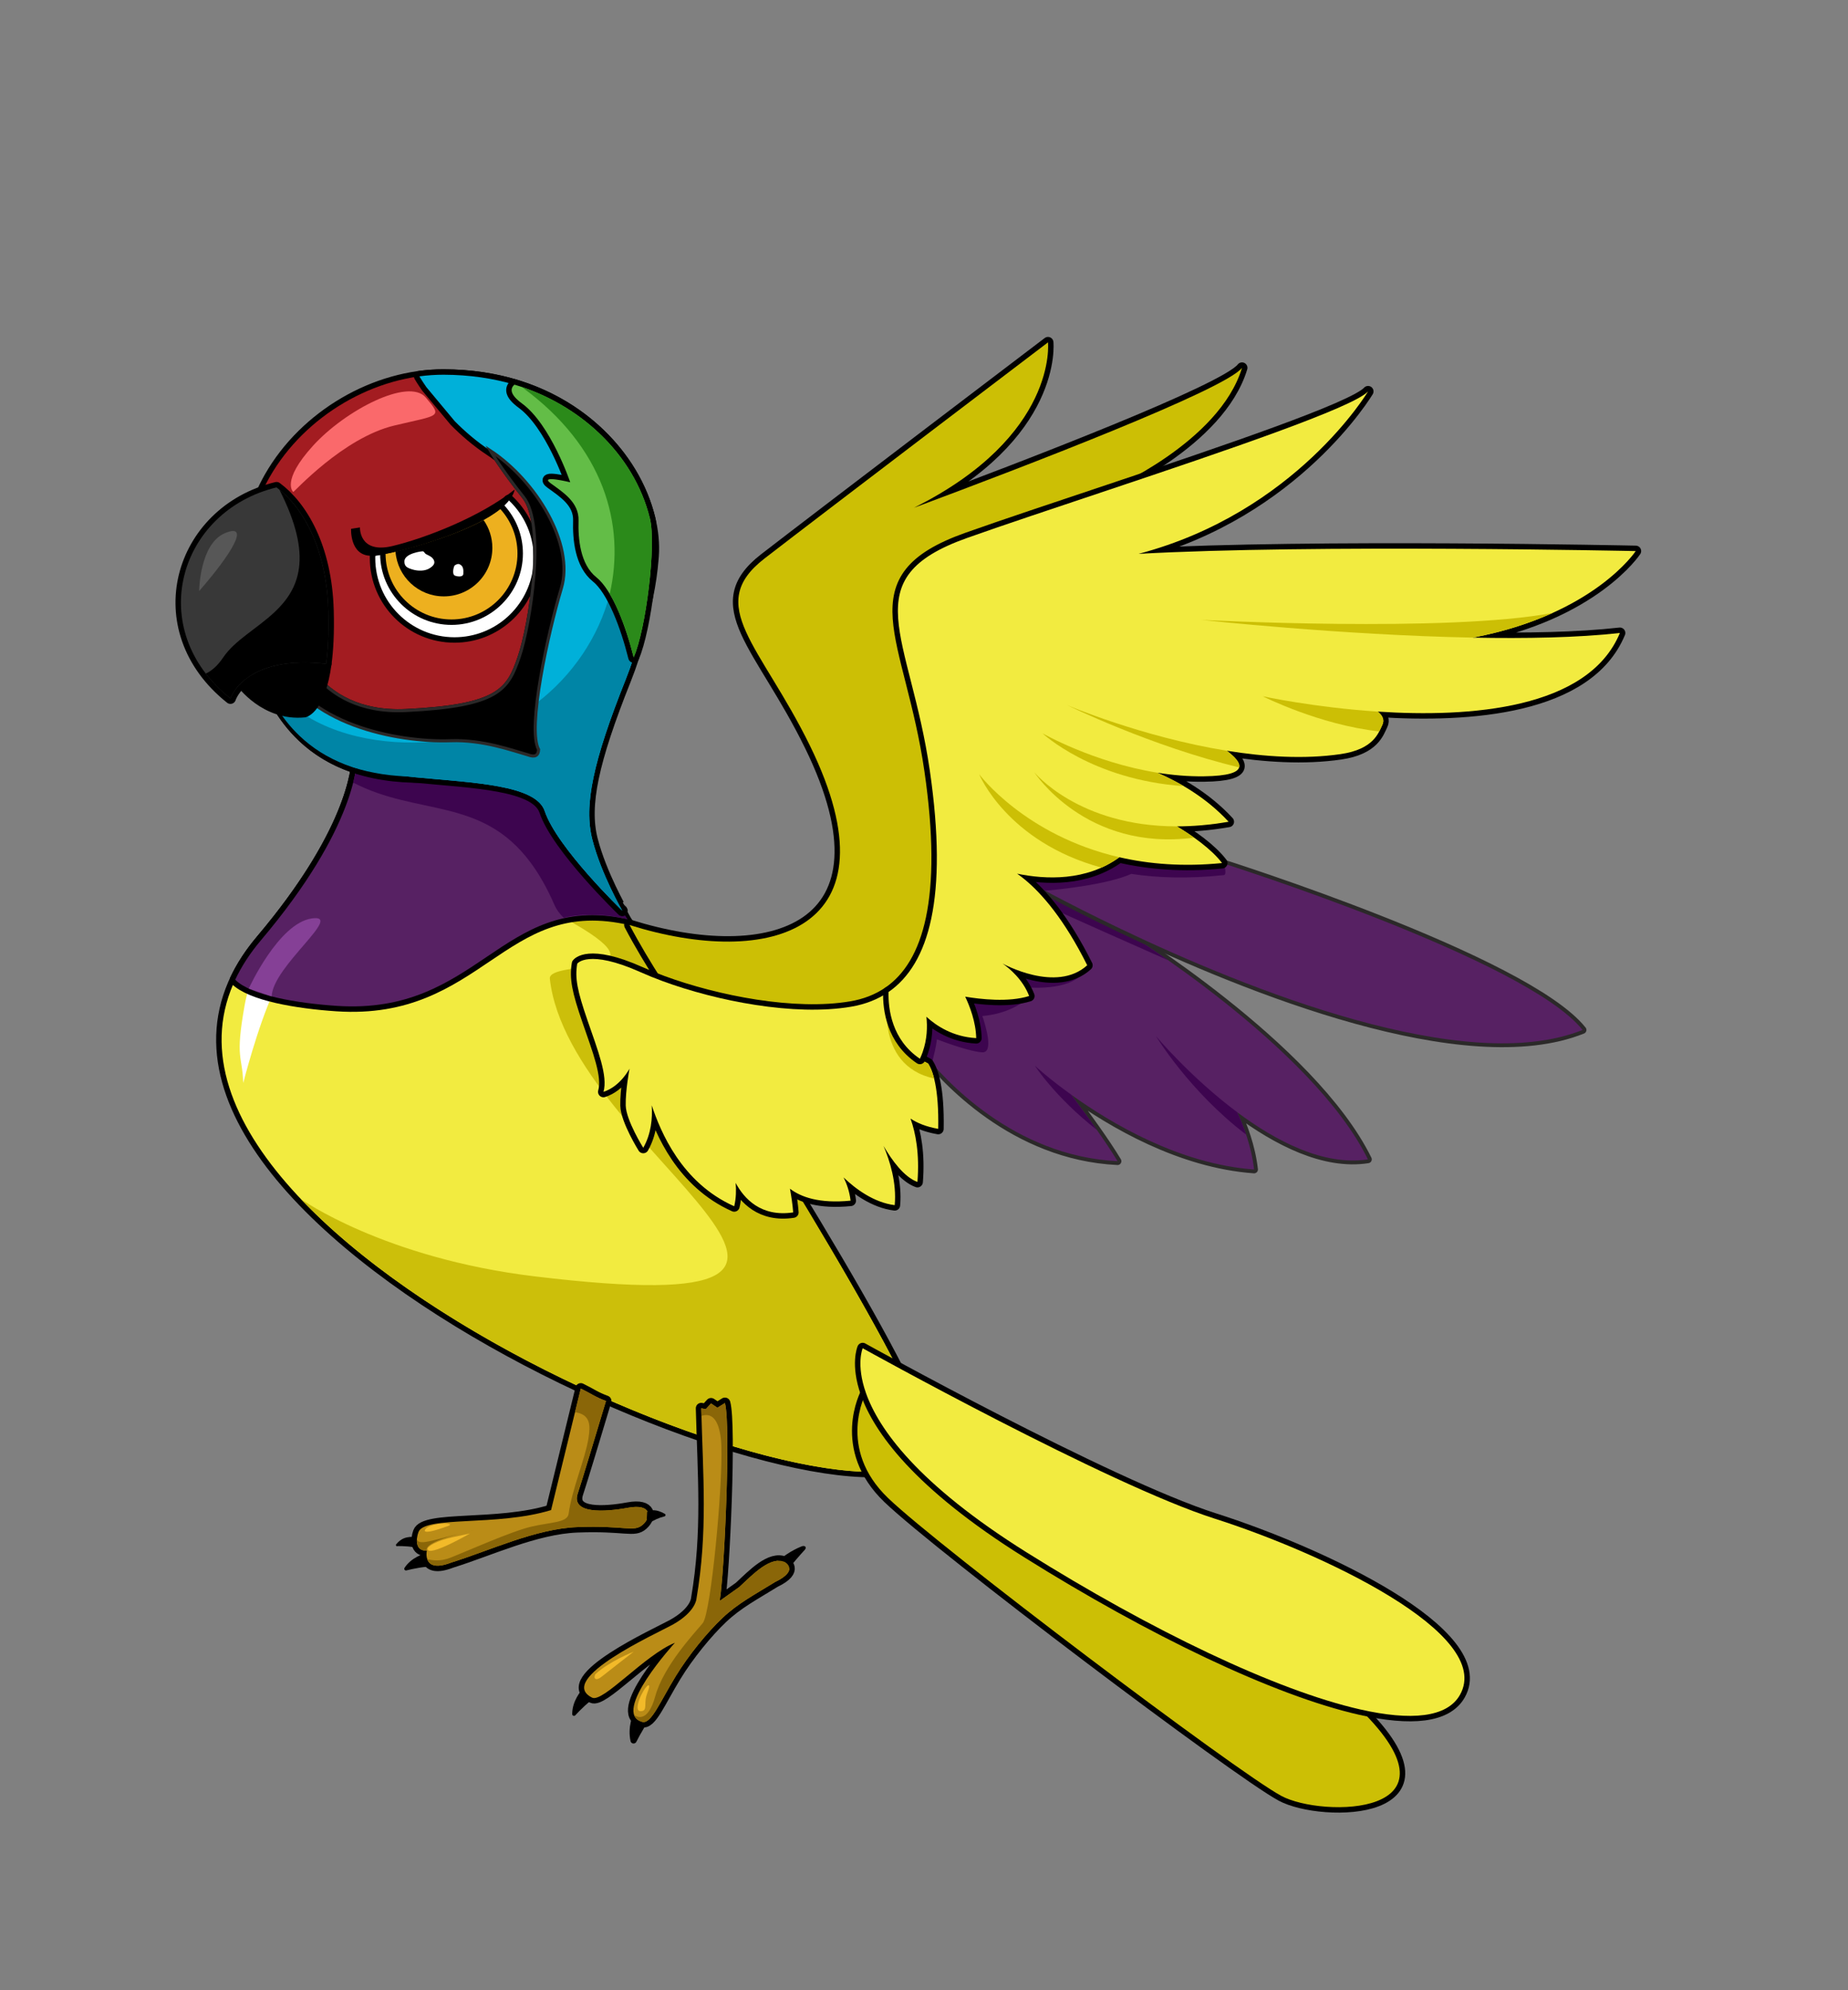 <?xml version="1.0" encoding="iso-8859-1"?>
<!-- Generator: Adobe Illustrator 22.0.1, SVG Export Plug-In . SVG Version: 6.00 Build 0)  -->
<svg version="1.1" id="&#x421;&#x43B;&#x43E;&#x439;_1"
	 xmlns="http://www.w3.org/2000/svg" xmlns:xlink="http://www.w3.org/1999/xlink" x="0px" y="0px" viewBox="0 0 340 366"
	 style="enable-background:new 0 0 340 366;" xml:space="preserve">
<rect x="0" y="0" width="340" height="366" fill="#808080" stroke="none"/>
<path style="fill:none;stroke:#000000;stroke-width:2;stroke-linecap:round;stroke-linejoin:round;stroke-miterlimit:22.926;" d="
	M170.562,267.965c-17.514,16.646-163.607-46.487-122.551-95.047c16.375-19.356,17.72-31.122,17.72-34.04
	c1.051-0.511,22.553,2.021,36.191-5.735c1.154,23.754,16.779,39.562,28.572,60.122C134.568,200.37,175.539,263.313,170.562,267.965z
	"/>
<path style="fill:#F2EB40;" d="M170.562,267.965c-17.514,16.646-163.607-46.487-122.551-95.047
	c16.375-19.356,17.72-31.122,17.72-34.04c1.051-0.511,22.553,2.021,36.191-5.735c1.154,23.754,16.779,39.562,28.572,60.122
	C134.568,200.37,175.539,263.313,170.562,267.965"/>
<path style="fill-rule:evenodd;clip-rule:evenodd;fill:#CCBF0A;" d="M113.549,166.134c0,0-14.136,0.317-9.832,2.651
	c20.902,11.331-2.961,7.578-2.555,11.224c3.577,32.075,73.467,63.913-2.752,54.728c-27.831-3.353-43.069-14.235-43.069-14.235
	c10.691,11.256,26.105,21.679,42.251,30.076c31.18,16.216,65.088,24.876,72.968,17.387c5.026-4.698-39.412-73.555-40.068-74.699
	C127.744,188.473,116.484,170.572,113.549,166.134"/>
<path style="fill:#FFFFFF;" d="M177.868,90.797c0,4.193-3.399,7.592-7.592,7.592c-4.192,0-7.592-3.399-7.592-7.592
	c0-4.193,3.399-7.592,7.592-7.592C174.469,83.204,177.868,86.604,177.868,90.797"/>
<path style="fill:none;stroke:#2B2929;stroke-width:1.417;stroke-linejoin:round;stroke-miterlimit:22.926;" d="M251.673,213.214
	c-10.253-20.886-45.31-42.304-45.31-42.304c-10.678-5.093-17.756-9.105-17.756-9.105c3.114,2.584,7.195,7.264,11.42,15.714
	c-5.696,5.19-15.565-0.312-15.565-0.312c1.309,0.923,3.722,2.946,4.882,5.969c-3.786,1.204-9.07,0.574-11.765,0.119
	c0.822,1.728,1.959,4.637,2.025,7.623c-4.319-0.232-7.391-2.301-9.166-3.93c0.201,1.836,0.148,4.14-0.69,6.504
	c3.878,4.927,16.669,19.133,35.859,20.058c-2.16-3.597-5.829-8.637-8.525-12.23c7.366,5.297,19.997,12.778,33.647,13.757
	c-0.482-4.266-1.988-8.139-3.099-10.526C234.823,209.911,243.615,214.481,251.673,213.214z"/>
<path style="fill-rule:evenodd;clip-rule:evenodd;fill:#572163;" d="M251.673,213.214c-10.253-20.886-45.31-42.304-45.31-42.304
	c-10.678-5.093-17.756-9.105-17.756-9.105c3.114,2.584,7.195,7.264,11.42,15.714c-5.696,5.19-15.565-0.312-15.565-0.312
	c1.309,0.923,3.722,2.946,4.882,5.969c-3.786,1.204-9.07,0.574-11.765,0.119c0.822,1.728,1.959,4.637,2.025,7.623
	c-4.319-0.232-7.391-2.301-9.166-3.93c0.201,1.836,0.148,4.14-0.69,6.504c3.878,4.927,16.669,19.133,35.859,20.058
	c-2.16-3.597-5.829-8.637-8.525-12.23c7.366,5.297,19.997,12.778,33.647,13.757c-0.482-4.266-1.988-8.139-3.099-10.526
	C234.823,209.911,243.615,214.481,251.673,213.214"/>
<path style="fill-rule:evenodd;clip-rule:evenodd;fill:#3D054F;" d="M189.344,183.175c-3.786,1.203-9.07,0.574-11.765,0.119
	c0.822,1.728,1.959,4.637,2.025,7.623c-4.319-0.232-7.391-2.301-9.165-3.93c0.201,1.836,0.147,4.14-0.69,6.504
	c0.449,0.57,1.016,1.263,1.699,2.046c0.298-1.118,0.783-3.059,0.935-4.391c1.738,0.658,6.225,2.285,8.342,2.385
	c2.087,0.099,0.702-4.639,0.01-6.68c1.798-0.136,5.509-0.756,8.689-3.459C189.399,183.318,189.372,183.246,189.344,183.175
	 M200.027,177.519c-5.696,5.19-15.565-0.313-15.565-0.313c1.061,0.748,2.848,2.219,4.104,4.361
	C191.444,181.793,198.617,181.898,200.027,177.519z M206.363,170.91c-6.882-3.283-12.269-6.117-15.229-7.716
	c-1.633-0.883-2.527-1.39-2.527-1.39c1.488,1.234,3.196,2.947,5.036,5.321c4.747,2.133,12.578,5.639,21.303,9.487
	C209.85,173.041,206.363,170.91,206.363,170.91z"/>
<path style="fill:none;stroke:#000000;stroke-width:2;stroke-linecap:round;stroke-linejoin:round;stroke-miterlimit:22.926;" d="
	M228.509,67.646c-3.101,4.014-39.989,18.15-60.359,25.736c26.52-13.239,24.663-30.419,24.663-30.419s-41.012,31.139-52.151,39.746
	c-11.139,8.608-0.707,15.924,8.354,34.43c16.755,34.219-7.553,41.019-33.181,32.981c1.842,3.497,3.903,6.91,6.075,10.315
	c9.938,3.655,24.212,6.478,34.667,4.708c2.551-0.432,4.87-1.307,6.897-2.705c7.475-5.155,10.983-17.41,7.597-40.712
	c-3.637-25.032-14.177-35.317,6.835-42.785c6.645-2.362,16.074-5.495,25.986-8.813C203.892,90.128,224.332,81.443,228.509,67.646z"
	/>
<path style="fill-rule:evenodd;clip-rule:evenodd;fill:#CCBF05;" d="M228.509,67.646c-3.101,4.014-39.989,18.15-60.359,25.736
	c26.52-13.239,24.663-30.419,24.663-30.419s-41.012,31.139-52.151,39.746c-11.139,8.608-0.707,15.924,8.354,34.43
	c16.755,34.219-7.553,41.019-33.181,32.981c1.842,3.497,3.903,6.91,6.075,10.315c9.938,3.655,24.212,6.478,34.667,4.708
	c2.551-0.432,4.87-1.307,6.897-2.705c7.475-5.155,10.983-17.41,7.597-40.712c-3.637-25.032-14.177-35.317,6.835-42.785
	c6.645-2.362,16.074-5.495,25.986-8.813C203.892,90.128,224.332,81.443,228.509,67.646"/>
<path style="fill:none;stroke:#2B2929;stroke-width:1.417;stroke-linejoin:round;stroke-miterlimit:22.926;" d="M224.837,158.72
	c-7.183,0.721-13.473,0.18-18.891-1.066c-6.08,4.428-13.55,4.104-18.813,3.024c0.461,0.323,0.954,0.695,1.474,1.126
	c0,0,7.078,4.012,17.756,9.105c23.153,11.043,63.233,27.169,84.803,18.507C280.787,176.379,224.837,158.72,224.837,158.72z"/>
<path style="fill-rule:evenodd;clip-rule:evenodd;fill:#572163;" d="M224.837,158.72c-7.183,0.721-13.473,0.18-18.891-1.066
	c-6.08,4.428-13.55,4.104-18.813,3.024c0.461,0.323,0.954,0.695,1.474,1.126c0,0,7.078,4.012,17.756,9.105
	c23.153,11.043,63.233,27.169,84.803,18.507C280.787,176.379,224.837,158.72,224.837,158.72"/>
<path style="fill:none;stroke:#000000;stroke-width:2;stroke-linecap:round;stroke-linejoin:round;stroke-miterlimit:22.926;" d="
	M156.577,185.143c-10.455,1.77-24.729-1.053-34.667-4.708c-1.433-0.527-2.775-1.071-4.004-1.621
	c-9.747-4.367-11.709-1.582-11.709-1.582c-0.443,2.658,0,4.937,1.899,10.443c1.899,5.506,3.773,10.237,2.931,13.124
	c3.121-0.989,4.791-4.264,4.791-4.264s-0.76,4.05-0.697,6.772c0.063,2.722,3.228,7.785,3.228,7.785
	c1.462-2.58,1.717-5.446,1.557-7.809c1.602,4.775,5.442,14.219,15.177,18.56c0.354-1.484,0.38-2.98,0.265-4.298
	c1.524,2.855,4.635,6.326,10.585,5.425c-0.114-1.485-0.347-3.015-0.596-4.359c1.965,1.509,5.355,2.778,11.155,2.199
	c-0.198-1.678-0.688-3.096-1.298-4.272c2.237,2.128,5.602,4.627,9.418,5.098c0.37-4.077-0.863-8.088-2.053-10.881
	c1.513,2.593,3.767,5.722,6.234,6.617c0.416-5.204-0.337-9.035-1.274-11.656c1.178,0.787,2.819,1.492,5.1,1.891
	c0.136-7.481-0.978-10.665-1.859-12.008c-0.542-0.275-1.046-0.572-1.513-0.887c-5.156-3.471-5.846-9.095-5.773-12.274
	C161.447,183.835,159.128,184.711,156.577,185.143z"/>
<path style="fill-rule:evenodd;clip-rule:evenodd;fill:#F2EB40;" d="M156.577,185.143c-10.455,1.77-24.729-1.053-34.667-4.708
	c-1.433-0.527-2.775-1.071-4.004-1.621c-9.747-4.367-11.709-1.582-11.709-1.582c-0.443,2.658,0,4.937,1.899,10.443
	c1.899,5.506,3.773,10.237,2.931,13.124c3.121-0.989,4.791-4.264,4.791-4.264s-0.76,4.05-0.697,6.772
	c0.063,2.722,3.228,7.785,3.228,7.785c1.462-2.58,1.717-5.446,1.557-7.809c1.602,4.775,5.442,14.219,15.177,18.56
	c0.354-1.484,0.38-2.98,0.265-4.298c1.524,2.855,4.635,6.326,10.585,5.425c-0.114-1.485-0.347-3.015-0.596-4.359
	c1.965,1.509,5.355,2.778,11.155,2.199c-0.198-1.678-0.688-3.096-1.298-4.272c2.237,2.128,5.602,4.627,9.418,5.098
	c0.37-4.077-0.863-8.088-2.053-10.881c1.513,2.593,3.767,5.722,6.234,6.617c0.416-5.204-0.337-9.035-1.274-11.656
	c1.178,0.787,2.819,1.492,5.1,1.891c0.136-7.481-0.978-10.665-1.859-12.008c-0.542-0.275-1.046-0.572-1.513-0.887
	c-5.156-3.471-5.846-9.095-5.773-12.274C161.447,183.835,159.128,184.711,156.577,185.143"/>
<path style="fill-rule:evenodd;clip-rule:evenodd;fill:#3D054F;" d="M197.084,201.319c-4.19-3.013-6.676-5.319-6.676-5.319
	s3.686,5.763,11.403,11.806C200.207,205.523,198.509,203.219,197.084,201.319"/>
<path style="fill-rule:evenodd;clip-rule:evenodd;fill:#3D054F;" d="M212.686,190.556c0,0,6.075,10.099,16.587,18.111
	c-0.539-1.615-1.131-3.022-1.641-4.117C219.008,198.121,212.686,190.556,212.686,190.556"/>
<path style="fill-rule:evenodd;clip-rule:evenodd;fill:#3D054F;" d="M224.837,158.72c-7.182,0.721-13.473,0.18-18.891-1.066
	c-1.062,0.773-2.166,1.402-3.293,1.906c-5.328,2.386-11.176,2.009-15.519,1.117c0.461,0.322,0.954,0.695,1.474,1.126
	c0,0,0.895,0.507,2.527,1.39c0.351,0.19,0.737,0.397,1.155,0.62c2.65-0.233,11.453-1.134,15.848-3.098
	c4.854,0.743,10.483,0.917,16.995,0.23c0.497-0.053,0.337-1.003,0.07-2.109C224.962,158.76,224.837,158.72,224.837,158.72"/>
<path style="fill-rule:evenodd;clip-rule:evenodd;fill:#CCBF05;" d="M163.474,182.437c0,0-2.947,13.402,8.386,15.913
	c-0.203-0.804-0.428-1.436-0.654-1.932c-0.151-0.33-0.301-0.6-0.446-0.82c-0.542-0.275-1.046-0.572-1.513-0.887
	C164.09,191.24,163.4,185.616,163.474,182.437"/>
<path style="fill:none;stroke:#000000;stroke-width:2;stroke-linecap:round;stroke-linejoin:round;stroke-miterlimit:22.926;" d="
	M225.709,138.066c6.931,1.121,14.247,1.593,20.932,0.622c6.16-0.895,6.992-3.958,7.672-5.343c0.448-0.912,0.087-1.746-0.83-2.476
	c16.912,1.107,38.726-0.421,44.55-14.459c-7.745,0.865-17.316,1.042-27.045,0.854c22.274-4.237,29.956-15.917,29.956-15.917
	s-59.75-1.284-91.468,0.512c28.972-7.638,42.227-29.88,42.227-29.88c-2.683,2.943-26.377,10.975-47.811,18.149
	c-9.912,3.317-19.341,6.451-25.986,8.813c-21.012,7.468-10.472,17.753-6.835,42.785c3.385,23.302-0.123,35.557-7.597,40.712
	c-0.073,3.179,0.616,8.803,5.773,12.274c0.193-0.408,0.36-0.815,0.503-1.221c0.837-2.364,0.891-4.667,0.69-6.504
	c1.775,1.629,4.846,3.699,9.166,3.93c-0.066-2.986-1.203-5.895-2.025-7.623c2.695,0.455,7.979,1.085,11.765-0.119
	c-1.16-3.024-3.573-5.047-4.882-5.969c0,0,9.868,5.502,15.565,0.312c-4.225-8.45-8.306-13.13-11.42-15.714
	c-0.52-0.431-1.012-0.804-1.474-1.126c5.263,1.081,12.733,1.405,18.813-3.024c5.418,1.245,11.708,1.787,18.891,1.066
	c-2.014-2.648-5.654-5.142-8.305-6.744c2.908-0.001,6.074-0.257,9.507-0.851c-4.22-4.578-9.41-7.418-13.127-9.022
	c2.748,0.444,5.633,0.704,8.57,0.667C230.554,142.66,228.324,140.057,225.709,138.066z"/>
<path style="fill-rule:evenodd;clip-rule:evenodd;fill:#F2EB40;" d="M225.709,138.066c6.931,1.121,14.247,1.593,20.932,0.622
	c6.16-0.895,6.992-3.958,7.672-5.343c0.448-0.912,0.087-1.746-0.83-2.476c16.912,1.107,38.726-0.421,44.55-14.459
	c-7.745,0.865-17.316,1.042-27.045,0.854c22.274-4.237,29.956-15.917,29.956-15.917s-59.75-1.284-91.468,0.512
	c28.972-7.638,42.227-29.88,42.227-29.88c-2.683,2.943-26.377,10.975-47.811,18.149c-9.912,3.317-19.341,6.451-25.986,8.813
	c-21.012,7.468-10.472,17.753-6.835,42.785c3.385,23.302-0.123,35.557-7.597,40.712c-0.073,3.179,0.616,8.803,5.773,12.274
	c0.193-0.408,0.36-0.815,0.503-1.221c0.837-2.364,0.891-4.667,0.69-6.504c1.775,1.629,4.846,3.699,9.166,3.93
	c-0.066-2.986-1.203-5.895-2.025-7.623c2.695,0.455,7.979,1.085,11.765-0.119c-1.16-3.024-3.573-5.047-4.882-5.969
	c0,0,9.868,5.502,15.565,0.312c-4.225-8.45-8.306-13.13-11.42-15.714c-0.52-0.431-1.012-0.804-1.474-1.126
	c5.263,1.081,12.733,1.405,18.813-3.024c5.418,1.245,11.708,1.787,18.891,1.066c-2.014-2.648-5.654-5.142-8.305-6.744
	c2.908-0.001,6.074-0.257,9.507-0.851c-4.22-4.578-9.41-7.418-13.127-9.022c2.748,0.444,5.633,0.704,8.57,0.667
	C230.554,142.66,228.324,140.057,225.709,138.066"/>
<path style="fill-rule:evenodd;clip-rule:evenodd;fill:#CCBF05;" d="M232.337,128.056c0,0,10.366,5.245,21.423,6.459
	c0.234-0.447,0.397-0.852,0.553-1.169c0.448-0.912,0.087-1.746-0.83-2.476C241.725,130.099,232.337,128.056,232.337,128.056"/>
<path style="fill-rule:evenodd;clip-rule:evenodd;fill:#CCBF05;" d="M225.709,138.066c-15.644-2.53-29.321-8.365-29.321-8.365
	s15.454,7.593,31.59,11.421C228.227,140.209,227.016,139.061,225.709,138.066"/>
<path style="fill-rule:evenodd;clip-rule:evenodd;fill:#CCBF05;" d="M212.913,142.103c-11.822-1.91-21.113-7.244-21.113-7.244
	s9.066,8.553,26.003,9.723C216.044,143.547,214.366,142.731,212.913,142.103"/>
<path style="fill-rule:evenodd;clip-rule:evenodd;fill:#CCBF05;" d="M216.532,151.976c-18.163,0.005-26.252-9.965-26.252-9.965
	s9.455,14.665,29.42,12.038C218.597,153.263,217.499,152.56,216.532,151.976"/>
<path style="fill-rule:evenodd;clip-rule:evenodd;fill:#CCBF05;" d="M202.653,159.561c1.127-0.505,2.231-1.133,3.293-1.906
	c-17.401-4.001-25.793-15.263-25.793-15.263S185.206,154.811,202.653,159.561"/>
<path style="fill-rule:evenodd;clip-rule:evenodd;fill:#CCBF05;" d="M285.66,112.725c-19.373,3.657-64.589,1.28-64.589,1.28
	s25.46,2.786,49.916,3.259C276.846,116.15,281.694,114.521,285.66,112.725"/>
<path d="M75.455,282.656c-0.517,0.064-1.563,0.115-2.57,1.359c-0.122,0.149,0.009,0.371,0.201,0.345
	c-0.274-0.059,1.816-0.04,2.953,0.173c0.169,0.037,0.308-0.133,0.241-0.294l0.139-1.527
	C76.382,282.623,75.552,282.643,75.455,282.656"/>
<path d="M78.654,285.572c-0.724,0.175-3,0.857-4.232,2.78c-0.148,0.232,0.072,0.526,0.34,0.461c1.161-0.29,3.532-0.816,5.018-0.665
	c0.247,0.025,0.418-0.237,0.296-0.455l-1.083-1.968C78.925,285.602,78.789,285.54,78.654,285.572"/>
<path style="fill:none;stroke:#000000;stroke-width:2;stroke-linecap:round;stroke-linejoin:round;stroke-miterlimit:22.926;" d="
	M76.985,281.771c-0.48,1.335-0.607,3.476,1.544,3.41c0,0-0.927,4.293,4.506,2.183c7.028-2.182,15.502-6.216,23.15-6.516
	c8.866-0.348,10.439,1.011,12.077-0.445c1.639-1.457,1.612-3.907-2.7-3.116c-4.311,0.791-10.535,1.189-9.262-2.633
	c0.747-2.239,3.247-10.522,5.191-17.004c-2.008-0.737-2.65-1.316-4.637-2.28l-5.466,22.344
	C91.512,280.763,78.083,278.714,76.985,281.771z"/>
<path style="fill:#BA8C17;" d="M76.985,281.771c-0.48,1.335-0.607,3.476,1.544,3.41c0,0-0.927,4.293,4.506,2.183
	c7.028-2.182,15.502-6.216,23.15-6.516c8.866-0.348,10.439,1.011,12.077-0.445c1.639-1.457,1.612-3.907-2.7-3.116
	c-4.311,0.791-10.535,1.189-9.262-2.633c0.747-2.239,3.247-10.522,5.191-17.004c-2.008-0.737-2.65-1.316-4.637-2.28l-5.466,22.344
	C91.512,280.763,78.083,278.714,76.985,281.771"/>
<path d="M119.22,277.889c0.587-0.142,1.505-0.401,3.106,0.529c0.193,0.114,0.142,0.408-0.075,0.458
	c-0.944,0.221-1.876,0.63-2.891,1.287c-0.17,0.109-0.389-0.018-0.384-0.218l0.055-1.821
	C119.035,278.012,119.111,277.917,119.22,277.889"/>
<path style="fill-rule:evenodd;clip-rule:evenodd;fill:#F2BA29;" d="M78.139,281.545c0.276,0.434,2.082-0.113,4.214-0.869
	C84.486,279.921,78.328,279.971,78.139,281.545"/>
<path style="fill-rule:evenodd;clip-rule:evenodd;fill:#F2BA29;" d="M78.653,284.924c-0.127-0.516,1.759-1.59,4.532-2.198
	c2.772-0.608,3.28-0.71,3.28-0.71S79.003,286.347,78.653,284.924"/>
<path d="M116.883,314.27c-0.453,0.931-1.453,3.39-0.868,5.945c0.116,0.51,0.824,0.585,1.061,0.118
	c0.709-1.4,1.949-3.655,3.165-4.933c0.306-0.322,0.129-0.855-0.307-0.943l-2.424-0.495
	C117.254,313.912,116.997,314.036,116.883,314.27"/>
<path d="M107.384,310.4c-0.533,0.568-2.131,2.466-2.105,4.854c0.003,0.287,0.365,0.418,0.56,0.207
	c0.848-0.918,2.619-2.736,4.004-3.455c0.23-0.121,0.228-0.447-0.002-0.568l-2.074-1.099
	C107.64,310.271,107.483,310.294,107.384,310.4"/>
<path style="fill:none;stroke:#000000;stroke-width:2;stroke-linecap:round;stroke-linejoin:round;stroke-miterlimit:22.926;" d="
	M128.139,294.009c0,0-0.1,2.406-4.409,4.794c-2.817,1.559-21.581,10.039-14.787,13.408c1.979,0.981,9.68-7.849,15.231-10.096
	c0,0-11.876,12.94-6.015,14.551c1.644,0.452,3.272-3.67,6.171-8.411c2.349-3.841,5.806-8.077,8.611-10.717
	c2.842-2.674,5.744-4.178,9.654-6.593c4.566-2.19,1.807-3.68,1.807-3.68c-2.645-1.165-5.931,2.323-8.383,4.597l-3.612,2.565
	c0.857-4.811,2.092-32.392,0.967-36.402l-1.385,0.865l-1.171-0.79l-0.965,1.046l-0.838-0.152
	C129.343,271.603,130.233,281.66,128.139,294.009z"/>
<path style="fill:#BA8C17;" d="M128.139,294.009c0,0-0.1,2.406-4.409,4.794c-2.817,1.559-21.581,10.039-14.787,13.408
	c1.979,0.981,9.68-7.849,15.231-10.096c0,0-11.876,12.94-6.015,14.551c1.644,0.452,3.272-3.67,6.171-8.411
	c2.349-3.841,5.806-8.077,8.611-10.717c2.842-2.674,5.744-4.178,9.654-6.593c4.566-2.19,1.807-3.68,1.807-3.68
	c-2.645-1.165-5.931,2.323-8.383,4.597l-3.612,2.565c0.857-4.811,2.092-32.392,0.967-36.402l-1.385,0.865l-1.171-0.79l-0.965,1.046
	l-0.838-0.152C129.343,271.603,130.233,281.66,128.139,294.009"/>
<path d="M142.489,287.607c1.338-1.202,3.031-2.43,4.971-3.206c0.644-0.263,1.035,0.155,0.593,0.636
	c-0.932,1.017-2.305,2.577-3.555,4.233c-0.143-0.263-0.408-0.502-0.895-0.721C142.851,288.508,143.028,287.744,142.489,287.607"/>
<path style="fill-rule:evenodd;clip-rule:evenodd;fill:#F2BA29;" d="M119.192,309.966c-1.04,0.802-2.698,4.624-1.437,4.717
	c1.261,0.093,0.876-0.944,1.036-2.161C118.951,311.305,119.896,309.77,119.192,309.966"/>
<path style="fill-rule:evenodd;clip-rule:evenodd;fill:#F2BA29;" d="M109.519,307.918c-0.402,0.813,0.123,1.288,1.191,0.426
	c1.069-0.862,5.873-4.585,5.873-4.585S112.009,305.563,109.519,307.918"/>
<path style="fill-rule:evenodd;clip-rule:evenodd;fill:#8A6608;" d="M129.053,260.401c1.74-0.622,3.154,0.45,3.58,4.238
	c0.038,0.339,0.065,0.748,0.083,1.22c0.284,7.535-1.924,30.866-3.425,32.653c-1.595,1.899-7.215,7.898-8.734,13.443
	c-0.699,2.552-1.582,3.479-2.331,3.737c-0.878,0.302-1.573-0.316-1.572-0.316c0.204,0.61,0.678,1.062,1.505,1.29
	c0.049,0.014,0.098,0.023,0.147,0.029c1.595,0.178,3.212-3.84,6.024-8.439c2.349-3.841,5.806-8.077,8.611-10.717
	c2.842-2.674,5.744-4.178,9.654-6.593c4.566-2.19,1.807-3.68,1.807-3.68c-2.645-1.165-5.931,2.323-8.383,4.597l-3.612,2.565
	c0.611-3.428,1.414-18.42,1.417-28.205c0.001-3.946-0.127-7.045-0.451-8.197l-1.385,0.865l-1.171-0.79l-0.965,1.046l-0.838-0.152
	C129.026,259.466,129.039,259.935,129.053,260.401"/>
<path style="fill-rule:evenodd;clip-rule:evenodd;fill:#8A6608;" d="M88.019,281.143c-8.345,2.036-10.779,3.194-11.32,1.998
	c-0.064,1.086,0.323,2.086,1.831,2.039C77.848,283.386,86.591,281.53,88.019,281.143"/>
<path style="fill-rule:evenodd;clip-rule:evenodd;fill:#8A6608;" d="M105.793,259.707c2.827,0.439,2.871,2.331,2.47,4.835
	c-0.618,3.848-3.018,9.248-3.645,13.848c-0.228,1.671-3.266,1.519-6.949,2.392c-3.684,0.874-12,4.595-14.81,5.696
	c-1.866,0.731-3.424,0.488-4.26,0.242c0.317,0.973,1.351,1.841,4.437,0.642c7.028-2.182,15.502-6.216,23.15-6.516
	c8.866-0.348,10.439,1.011,12.077-0.445c0.307-0.273,0.556-0.581,0.729-0.896l0.041-1.382c0.002-0.071,0.032-0.135,0.082-0.179
	c-0.371-0.662-1.455-1.044-3.552-0.659c-4.311,0.791-10.535,1.189-9.262-2.633c0.747-2.239,3.247-10.522,5.191-17.004
	c-2.006-0.737-2.649-1.314-4.629-2.276c-0.003-0.001-0.005-0.003-0.008-0.004L105.793,259.707z M106.862,255.373
	c-0.003-0.001-0.005-0.003-0.008-0.004C106.857,255.371,106.859,255.372,106.862,255.373z"/>
<path style="fill-rule:evenodd;clip-rule:evenodd;fill:#FFFFFF;" d="M52.328,178.745c-1.879,0.028-3.702,0.133-5.462,0.318
	c-0.824,1.696-1.454,3.566-1.85,5.776c-1.807,10.079-0.414,9.171-0.27,14.338c0,0,2.695-10.518,5.528-16.575
	C50.89,181.286,51.588,180.001,52.328,178.745"/>
<path style="fill:none;stroke:#000000;stroke-width:2;stroke-linecap:round;stroke-linejoin:round;stroke-miterlimit:22.926;" d="
	M163.416,275.528c9.601,9.193,63.937,50.214,72.312,54.745c7.486,4.05,34.637,3.833,14.539-15.892
	c-15.532-3.517-38.464-14.544-61.317-28.843c-20.217-12.65-27.32-22.802-29.63-29.351
	C159.32,256.187,153.815,266.336,163.416,275.528z"/>
<path style="fill-rule:evenodd;clip-rule:evenodd;fill:#CCBF05;" d="M163.416,275.528c9.601,9.193,63.937,50.214,72.312,54.745
	c7.486,4.05,34.637,3.833,14.539-15.892c-15.532-3.517-38.464-14.544-61.317-28.843c-20.217-12.65-27.32-22.802-29.63-29.351
	C159.32,256.187,153.815,266.336,163.416,275.528"/>
<path style="fill:none;stroke:#000000;stroke-width:2;stroke-linecap:round;stroke-linejoin:round;stroke-miterlimit:22.926;" d="
	M188.95,285.538c22.853,14.299,45.786,25.327,61.317,28.843c9.319,2.11,15.974,1.517,18.348-2.697
	c6.332-11.235-25.534-26.147-45.162-32.405c-19.627-6.258-64.736-31.328-64.736-31.328s-1.266,2.94,0.602,8.235
	C161.63,262.736,168.732,272.888,188.95,285.538z"/>
<path style="fill-rule:evenodd;clip-rule:evenodd;fill:#F2EB40;" d="M188.95,285.538c22.853,14.299,45.786,25.327,61.317,28.843
	c9.319,2.11,15.974,1.517,18.348-2.697c6.332-11.235-25.534-26.147-45.162-32.405c-19.627-6.258-64.736-31.328-64.736-31.328
	s-1.266,2.94,0.602,8.235C161.63,262.736,168.732,272.888,188.95,285.538"/>
<path style="fill:none;stroke:#000000;stroke-width:2;stroke-linecap:round;stroke-linejoin:round;stroke-miterlimit:22.926;" d="
	M61.976,184.989c26.102,1.726,30.158-20.682,52.988-16.051c-6.518-13.264-12.232-19.515-13.039-35.726
	c-1.372,0.916-2.817,1.751-4.332,2.5c-5.156,2.546-11.129,4.088-17.844,4.431c-5.19,0.264-9.682-0.215-13.548-1.329
	c-0.241,0.011-0.4,0.032-0.47,0.065c0,0.883-0.123,2.578-0.75,5.048c-0.075,0.297-0.158,0.605-0.248,0.924
	c-0.31,1.093-0.712,2.316-1.234,3.668c-2.247,5.82-6.706,14.019-15.488,24.4c-2.019,2.388-3.585,4.811-4.737,7.259
	C46.144,183.062,54.604,184.501,61.976,184.989z"/>
<path style="fill-rule:evenodd;clip-rule:evenodd;fill:#572163;" d="M61.976,184.989c26.102,1.726,30.158-20.682,52.988-16.051
	c-6.518-13.264-12.232-19.515-13.039-35.726c-1.372,0.916-2.817,1.751-4.332,2.5c-5.156,2.546-11.129,4.088-17.844,4.431
	c-5.19,0.264-9.682-0.215-13.548-1.329c-0.241,0.011-0.4,0.032-0.47,0.065c0,0.883-0.123,2.578-0.75,5.048
	c-0.075,0.297-0.158,0.605-0.248,0.924c-0.31,1.093-0.712,2.316-1.234,3.668c-2.247,5.82-6.706,14.019-15.488,24.4
	c-2.019,2.388-3.585,4.811-4.737,7.259C46.144,183.062,54.604,184.501,61.976,184.989"/>
<path style="fill-rule:evenodd;clip-rule:evenodd;fill:#3D054F;" d="M102.029,166.467c0.366,0.841,0.944,1.611,1.689,2.318
	c2.749-0.702,7.436-0.873,11.75,0.31c-6.451-10.48-12.885-22.679-13.542-35.883c-1.372,0.916-2.817,1.751-4.332,2.5
	c-5.156,2.546-11.129,4.088-17.844,4.431c-5.19,0.264-9.682-0.215-13.548-1.329c-0.241,0.011-0.4,0.032-0.47,0.065
	c0,0.883-0.123,2.578-0.75,5.048c11.86,6.159,23.616,2.596,32.612,14.673C99.16,160.703,100.643,163.281,102.029,166.467"/>
<path style="fill:none;stroke:#000000;stroke-width:2;stroke-linecap:round;stroke-linejoin:round;stroke-miterlimit:22.926;" d="
	M119.575,95.375c-0.258-1.057-0.588-2.128-0.987-3.2c-4.256-11.431-16.624-23.214-36.974-23.26
	c-12.55-0.023-25.497,7.441-31.991,18.801c-1.292,2.261-2.323,4.669-3.051,7.214c-0.188,0.641-0.352,1.298-0.485,1.955
	c-0.469,2.137-0.719,4.35-0.719,6.635c0,10.015,1.589,19.033,5.562,25.919c1.308,2.262,2.873,4.288,4.718,6.04
	c5.43,5.163,13.324,7.98,24.402,7.418c21.218-1.081,35.019-14.145,39.079-32.985l0.016-0.094c0.258-1.189,0.469-2.402,0.649-3.637
	c0.148-1.064,0.274-2.152,0.367-3.255c0.024-0.228,0.038-0.453,0.054-0.68C120.372,100.1,120.161,97.768,119.575,95.375z"/>
<path style="fill:#A31C21;" d="M119.575,95.375c-0.258-1.057-0.588-2.128-0.987-3.2c-4.256-11.431-16.624-23.214-36.974-23.26
	c-12.55-0.023-25.497,7.441-31.991,18.801c-1.292,2.261-2.323,4.669-3.051,7.214c-0.188,0.641-0.352,1.298-0.485,1.955
	c-0.469,2.137-0.719,4.35-0.719,6.635c0,10.015,1.589,19.033,5.562,25.919c1.308,2.262,2.873,4.288,4.718,6.04
	c5.43,5.163,13.324,7.98,24.402,7.418c21.218-1.081,35.019-14.145,39.079-32.985l0.016-0.094c0.258-1.189,0.469-2.402,0.649-3.637
	c0.148-1.064,0.274-2.152,0.367-3.255c0.024-0.228,0.038-0.453,0.054-0.68C120.372,100.1,120.161,97.768,119.575,95.375"/>
<path style="fill:none;stroke:#000000;stroke-width:0.567;stroke-miterlimit:22.926;" d="M77.16,69.214
	c0,0,4.667,8.144,13.043,13.659c8.375,5.515,15.524,17.159,13.073,25.33c-2.451,8.171-6.323,25.785-4.182,29.643
	c2.14,3.857-6.238-1.975-16.18-1.621c-9.942,0.354-27.029-3.101-31.523-14.745c-4.494-11.644,2.86-4.494,2.86-4.494
	s3.268,14.503,20.427,13.686c17.159-0.817,18.793-3.882,20.836-9.805c2.042-5.924,4.903-24.309,0.817-29.415
	c-4.086-5.107-6.128-8.579-6.128-8.579"/>
<path style="fill:none;stroke:#000000;stroke-width:2;stroke-linecap:round;stroke-linejoin:round;stroke-miterlimit:22.926;" d="
	M83.616,117.197c7.517,0,13.705-5.69,14.491-12.999c0.026-1.232,0.011-2.432-0.052-3.574c-0.464-3.381-2.087-6.393-4.455-8.621
	c-3.279,4.724-17.523,8.961-24.555,10.233c-0.003,0.128-0.005,0.257-0.005,0.386C69.04,110.671,75.566,117.197,83.616,117.197z"/>
<path style="fill-rule:evenodd;clip-rule:evenodd;fill:#FFFFFF;" d="M83.616,117.197c7.517,0,13.705-5.69,14.491-12.999
	c0.026-1.232,0.011-2.432-0.052-3.574c-0.464-3.381-2.087-6.393-4.455-8.621c-3.279,4.724-17.523,8.961-24.555,10.233
	c-0.003,0.128-0.005,0.257-0.005,0.386C69.04,110.671,75.566,117.197,83.616,117.197"/>
<path style="fill:none;stroke:#000000;stroke-width:0.567;stroke-miterlimit:22.926;" d="M119.792,96.341
	c0,0,1.357,13.494-4.669,28.61c-6.026,15.116-7.762,23.185-6.128,29.517c1.634,6.333,5.494,13.021,5.494,13.021
	s-12.03-11.592-14.277-18.333c-2.247-6.741-23.942-4.788-35.054-8.011"/>
<path style="fill:none;stroke:#000000;stroke-width:2;stroke-linecap:round;stroke-linejoin:round;stroke-miterlimit:22.926;" d="
	M108.995,154.468c-1.634-6.332,0.102-14.401,6.128-29.517c0.546-1.37,1.032-2.726,1.463-4.061c-0.12-0.605-0.255-1.207-0.405-1.806
	c-1.435-5.756-4.129-11.052-6.471-12.925c-3.575-2.86-3.371-7.048-3.268-10.418c0.102-3.37-2.86-5.209-5.107-6.843
	c-2.247-1.634,3.575-0.204,3.575-0.204s-3.575-10.622-8.886-14.504c-2.248-1.643-2.191-2.736-1.376-3.452
	c-3.902-1.152-8.247-1.813-13.033-1.823c-1.483-0.003-2.972,0.099-4.455,0.299c0,0,0.441,0.77,1.296,1.997
	c1.741,2.089,3.482,4.177,5.222,6.266c1.822,1.841,4.006,3.738,6.524,5.396c8.375,5.515,15.524,17.159,13.073,25.33
	c-1.906,6.353-5.397,20.546-12.395,22.522c-8.127,2.294-18.079,2.524-23.589,3.372c-6.937-2.156-13.388-6.106-15.901-12.617
	c-0.222-0.577-0.416-1.108-0.583-1.596l-4.647-2.022c0.893,4.379,2.779,8.123,4.77,11.574c1.308,2.262,2.873,4.288,4.718,6.04
	c2.585,2.459,5.73,4.385,9.511,5.668c3.162,0.917,7.181,1.415,11.366,1.814c10.519,1.002,22.081,1.375,23.688,6.197
	c2.247,6.741,14.277,18.333,14.277,18.333S110.629,160.801,108.995,154.468z"/>
<path style="fill-rule:evenodd;clip-rule:evenodd;fill:#00B0D9;" d="M108.995,154.468c-1.634-6.332,0.102-14.401,6.128-29.517
	c0.546-1.37,1.032-2.726,1.463-4.061c-0.12-0.605-0.255-1.207-0.405-1.806c-1.435-5.756-4.129-11.052-6.471-12.925
	c-3.575-2.86-3.371-7.048-3.268-10.418c0.102-3.37-2.86-5.209-5.107-6.843c-2.247-1.634,3.575-0.204,3.575-0.204
	s-3.575-10.622-8.886-14.504c-2.248-1.643-2.191-2.736-1.376-3.452c-3.902-1.152-8.247-1.813-13.033-1.823
	c-1.483-0.003-2.972,0.099-4.455,0.299c0,0,0.441,0.77,1.296,1.997c1.741,2.089,3.482,4.177,5.222,6.266
	c1.822,1.841,4.006,3.738,6.524,5.396c8.375,5.515,15.524,17.159,13.073,25.33c-1.906,6.353-5.397,20.546-12.395,22.522
	c-8.127,2.294-18.079,2.524-23.589,3.372c-6.937-2.156-13.388-6.106-15.901-12.617c-0.222-0.577-0.416-1.108-0.583-1.596
	l-4.647-2.022c0.893,4.379,2.779,8.123,4.77,11.574c1.308,2.262,2.873,4.288,4.718,6.04c2.585,2.459,5.73,4.385,9.511,5.668
	c3.162,0.917,7.181,1.415,11.366,1.814c10.519,1.002,22.081,1.375,23.688,6.197c2.247,6.741,14.277,18.333,14.277,18.333
	S110.629,160.801,108.995,154.468"/>
<path style="fill:none;stroke:#000000;stroke-width:2;stroke-linecap:round;stroke-linejoin:round;stroke-miterlimit:22.926;" d="
	M92.048,93.619c1.963,2.156,3.159,5.022,3.159,8.167c0,6.703-5.434,12.137-12.137,12.137c-6.678,0-12.097-5.395-12.136-12.064
	C77.427,100.46,87.581,97.288,92.048,93.619z"/>
<path style="fill-rule:evenodd;clip-rule:evenodd;fill:#EDB01F;" d="M92.048,93.619c1.963,2.156,3.159,5.022,3.159,8.167
	c0,6.703-5.434,12.137-12.137,12.137c-6.678,0-12.097-5.395-12.136-12.064C77.427,100.46,87.581,97.288,92.048,93.619"/>
<path style="fill-rule:evenodd;clip-rule:evenodd;" d="M94.687,90.024c-1.169,6.329-22.691,12.288-26.521,12.186
	c-3.83-0.102-3.575-4.954-3.575-4.954l1.635-0.255c0,0-0.204,4.903,5.975,3.422C78.379,98.941,88.426,95.014,94.687,90.024"/>
<path style="fill-rule:evenodd;clip-rule:evenodd;" d="M88.969,95.637c1.017,1.449,1.615,3.215,1.615,5.12
	c0,4.928-3.995,8.922-8.923,8.922c-4.698,0-8.548-3.63-8.897-8.239C77.867,100.209,84.437,98.116,88.969,95.637"/>
<path style="fill-rule:evenodd;clip-rule:evenodd;fill:#FFFFFF;" d="M77.845,101.389c-0.107-0.05-3.419,0.345-3.443,1.833
	c-0.016,0.949,0.49,1.196,1.445,1.498c1.027,0.325,2.382,0.354,3.281-0.267c0.613-0.423,1.05-0.876,0.611-1.594
	c-0.414-0.677-1.386-0.818-1.578-1.153C78.089,101.58,77.951,101.439,77.845,101.389"/>
<path style="fill-rule:evenodd;clip-rule:evenodd;fill:#FFFFFF;" d="M83.778,103.895l-0.117,0.092
	c-0.181,0.143-0.563,1.606,0.023,1.868c0.411,0.184,1.513,0.342,1.555-0.307c0.046-0.706,0.041-1.471-0.698-1.779
	c-0.337-0.14-0.55,0.06-0.657,0.077C83.851,103.902,83.825,103.858,83.778,103.895"/>
<path style="fill-rule:evenodd;clip-rule:evenodd;fill:#0085A6;" d="M76.988,142.833C76.216,142.835,76.478,142.832,76.988,142.833
	 M115.963,118.247c-0.94-3.449-2.311-6.678-3.758-9.03c-2.024,7.909-6.926,15.06-13.412,20.017c-0.033,0.277-0.062,0.55-0.09,0.82
	h-1.033c-2.836,2.002-5.943,3.595-9.226,4.662c-13.763,4.473-41.674,2.194-43.11-22.29c0.735,6.389,2.34,12.139,5.075,16.878
	c1.308,2.262,2.873,4.289,4.718,6.04c4.661,4.433,11.139,7.136,19.888,7.456l-0.139-0.005c0.546,0.057,1.096,0.111,1.649,0.164
	c10.519,1.002,22.081,1.375,23.688,6.197c2.247,6.741,14.277,18.333,14.277,18.333s-3.859-6.689-5.494-13.021
	c-1.634-6.332,0.102-14.401,6.128-29.517c0.546-1.37,1.032-2.726,1.463-4.061c-0.12-0.605-0.255-1.207-0.405-1.806
	C116.112,118.804,116.039,118.525,115.963,118.247z"/>
<path style="fill-rule:evenodd;clip-rule:evenodd;" d="M99.093,137.846c-2.14-3.857,1.731-21.472,4.182-29.643
	c2.451-8.171-4.698-19.814-13.073-25.33c0,0,2.042,3.473,6.128,8.579c4.086,5.107,1.225,23.491-0.817,29.415
	c-2.043,5.924-3.677,8.988-20.836,9.805c-17.159,0.817-20.427-13.686-20.427-13.686s-7.354-7.15-2.86,4.494
	c4.494,11.644,21.581,15.099,31.523,14.745c5.934-0.212,11.31,1.781,14.226,2.601C98.428,139.315,99.054,138.956,99.093,137.846z"/>
<path style="fill:none;stroke:#2B2929;stroke-width:0.567;stroke-miterlimit:22.926;" d="M99.093,137.846
	c-2.14-3.857,1.731-21.472,4.182-29.643c2.451-8.171-4.698-19.814-13.073-25.33c0,0,2.042,3.473,6.128,8.579
	c4.086,5.107,1.225,23.491-0.817,29.415c-2.043,5.924-3.677,8.988-20.836,9.805c-17.159,0.817-20.427-13.686-20.427-13.686
	s-7.354-7.15-2.86,4.494c4.494,11.644,21.581,15.099,31.523,14.745c5.934-0.212,11.31,1.781,14.226,2.601
	C98.428,139.315,99.054,138.956,99.093,137.846z"/>
<path style="fill-rule:evenodd;clip-rule:evenodd;fill:#FA696B;" d="M78.327,73.103c-3.141-3.704-14.804,2.331-20.756,8.891
	c-5.951,6.56-3.615,8.477-3.615,8.477c0.107,0.099,9.136-9.96,18.607-12.218C80.897,76.267,81.468,76.806,78.327,73.103"/>
<path style="fill:none;stroke:#000000;stroke-width:2;stroke-linecap:round;stroke-linejoin:round;stroke-miterlimit:22.926;" d="
	M59.996,122.079c-8.808-0.992-13.33,1.349-15.568,3.468c0,0,4.335,6.1,11.569,5.39C55.996,130.937,58.873,130.283,59.996,122.079z"
	/>
<path style="fill-rule:evenodd;clip-rule:evenodd;" d="M59.996,122.079c-8.808-0.992-13.33,1.349-15.568,3.468
	c0,0,4.335,6.1,11.569,5.39C55.996,130.937,58.873,130.283,59.996,122.079"/>
<path style="fill:none;stroke:#000000;stroke-width:2;stroke-linecap:round;stroke-linejoin:round;stroke-miterlimit:22.926;" d="
	M50.876,89.636c-18.079,4.38-24.417,26.125-8.478,38.815c0,0,0.435-1.396,2.029-2.904c2.238-2.119,6.76-4.459,15.568-3.468
	c0.342-2.496,0.522-5.69,0.409-9.777C60.079,100.534,55.493,93.028,50.876,89.636z"/>
<path style="fill-rule:evenodd;clip-rule:evenodd;fill:#383838;" d="M50.876,89.636c-18.079,4.38-24.417,26.125-8.478,38.815
	c0,0,0.435-1.396,2.029-2.904c2.238-2.119,6.76-4.459,15.568-3.468c0.342-2.496,0.522-5.69,0.409-9.777
	C60.079,100.534,55.493,93.028,50.876,89.636"/>
<path style="fill-rule:evenodd;clip-rule:evenodd;" d="M50.455,112.631c-3.216,3.002-7.274,5.143-9.375,8.262
	c-1.04,1.544-2.129,2.485-3.219,2.984c1.242,1.614,2.749,3.151,4.537,4.574c0,0,0.435-1.396,2.029-2.904
	c1.486-1.407,3.981-2.913,8.07-3.474c0.097-0.013,0.195-0.026,0.294-0.038c2.006-0.249,4.386-0.273,7.205,0.045
	c0.342-2.496,0.522-5.69,0.409-9.777c-0.313-11.33-4.576-18.71-9.013-22.271c6.366,12.478,3.583,18.348-0.864,22.533
	C50.503,112.587,50.479,112.609,50.455,112.631"/>
<path style="fill-rule:evenodd;clip-rule:evenodd;fill:#575757;" d="M36.639,108.7c0,0,0.081-8.72,4.764-10.658
	C46.087,96.104,42.696,101.756,36.639,108.7"/>
<path style="fill:none;stroke:#000000;stroke-width:2;stroke-linecap:round;stroke-linejoin:round;stroke-miterlimit:22.926;" d="
	M119.575,95.375c-2.952-12.088-13.227-21.181-24.927-24.636c-0.814,0.715-0.872,1.809,1.376,3.452
	c5.311,3.882,8.886,14.504,8.886,14.504s-5.822-1.43-3.575,0.204c2.247,1.634,5.209,3.473,5.107,6.843
	c-0.102,3.37,0.309,8.051,3.268,10.418c2.959,2.367,5.441,8.975,6.876,14.731C118.837,115.779,120.771,100.268,119.575,95.375z"/>
<path style="fill-rule:evenodd;clip-rule:evenodd;fill:#63BD47;" d="M119.575,95.375c-2.952-12.088-13.227-21.181-24.927-24.636
	c-0.814,0.715-0.872,1.809,1.376,3.452c5.311,3.882,8.886,14.504,8.886,14.504s-5.822-1.43-3.575,0.204
	c2.247,1.634,5.209,3.473,5.107,6.843c-0.102,3.37,0.309,8.051,3.268,10.418c2.959,2.367,5.441,8.975,6.876,14.731
	C118.837,115.779,120.771,100.268,119.575,95.375"/>
<path style="fill-rule:evenodd;clip-rule:evenodd;fill:#2B8A1A;" d="M119.575,95.375c-2.839-11.622-12.447-20.476-23.583-24.211
	c15.185,11.062,19.101,25.387,16.189,38.052c1.856,3.121,3.392,7.61,4.405,11.674C118.837,115.779,120.771,100.268,119.575,95.375"
	/>
<path style="fill-rule:evenodd;clip-rule:evenodd;fill:#854096;" d="M49.979,183.249l-4.215-1.44c0,0,5.447-11.978,11.575-12.898
	C63.467,167.992,50.177,177.671,49.979,183.249"/>
</svg>
